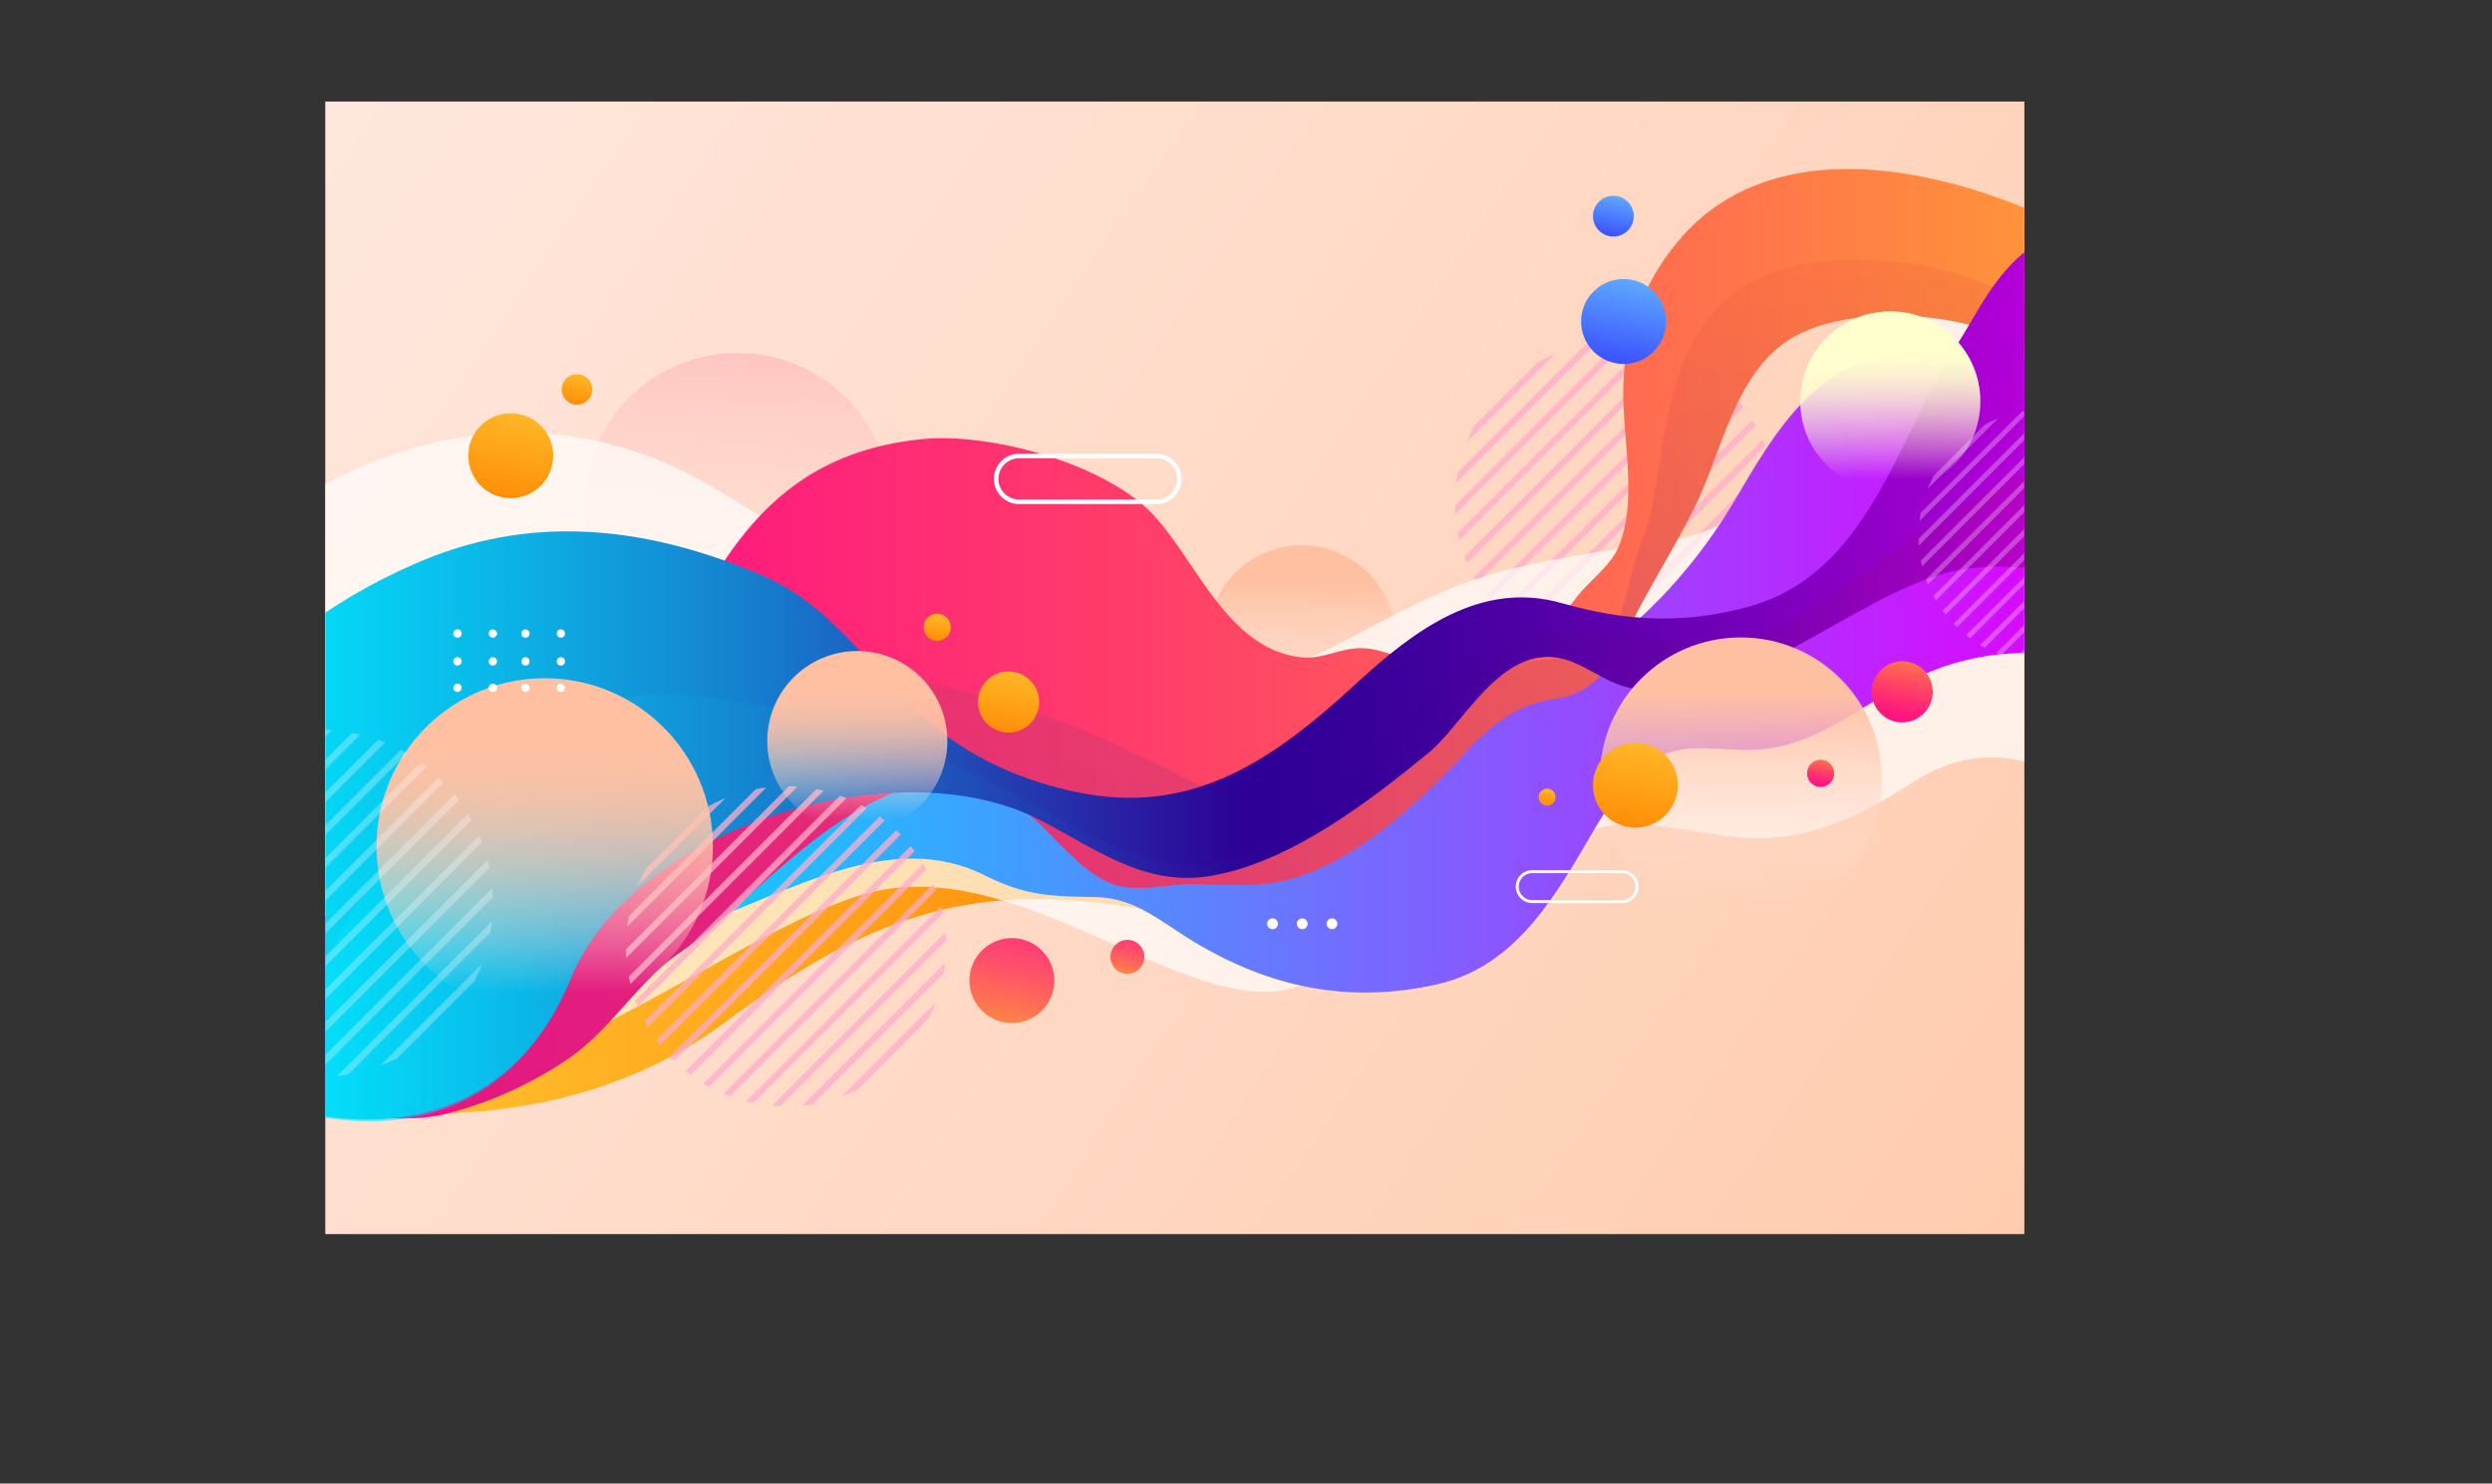 <svg xmlns="http://www.w3.org/2000/svg" xmlns:xlink="http://www.w3.org/1999/xlink" viewBox="0 0 1100 654.96">
    <rect x="0" y="0" width="1100" height="654.96" fill="#333333" stroke="none"/>
    <defs>
        <style>.cls-1,.cls-26,.cls-27{fill:none;}.cls-2{isolation:isolate;}.cls-3{fill:url(#linear-gradient);}.cls-14,.cls-16,.cls-4{mix-blend-mode:multiply;}.cls-4{opacity:0.36;fill:url(#linear-gradient-2);}.cls-5{fill:url(#linear-gradient-3);}.cls-6{opacity:0.76;}.cls-7{clip-path:url(#clip-path);}.cls-8{fill:#ffacc9;}.cls-9{clip-path:url(#clip-path-2);}.cls-10{fill:url(#linear-gradient-4);}.cls-11,.cls-22{fill:#fff;}.cls-11{mix-blend-mode:overlay;opacity:0.68;}.cls-12{fill:url(#linear-gradient-5);}.cls-13{fill:url(#linear-gradient-6);}.cls-14{opacity:0.3;fill:url(#linear-gradient-7);}.cls-15{fill:url(#linear-gradient-8);}.cls-16{opacity:0.48;fill:url(#linear-gradient-9);}.cls-17{clip-path:url(#clip-path-3);}.cls-18,.cls-19,.cls-20,.cls-21{mix-blend-mode:soft-light;}.cls-18{fill:url(#linear-gradient-10);}.cls-19{fill:url(#linear-gradient-11);}.cls-20{fill:url(#linear-gradient-12);}.cls-21{fill:url(#linear-gradient-13);}.cls-23{opacity:0.28;}.cls-24{clip-path:url(#clip-path-4);}.cls-25{clip-path:url(#clip-path-5);}.cls-26,.cls-27{stroke:#fff;stroke-miterlimit:10;}.cls-26{stroke-width:2px;}.cls-27{stroke-width:1.31px;}.cls-28{fill:url(#linear-gradient-14);}.cls-29{fill:url(#linear-gradient-15);}.cls-30{fill:url(#linear-gradient-16);}.cls-31{fill:url(#linear-gradient-17);}.cls-32{fill:url(#linear-gradient-18);}.cls-33{fill:url(#linear-gradient-19);}.cls-34{fill:url(#linear-gradient-20);}.cls-35{fill:url(#linear-gradient-21);}.cls-36{fill:url(#linear-gradient-22);}.cls-37{fill:url(#linear-gradient-23);}.cls-38{fill:url(#linear-gradient-24);}.cls-39{fill:url(#linear-gradient-25);}</style>
        <linearGradient id="linear-gradient" x1="148.86" y1="43.36" x2="889.94" y2="547.41" gradientUnits="userSpaceOnUse">
            <stop offset="0" stop-color="#ffe7dd" />
            <stop offset="1" stop-color="#ffccaf" />
        </linearGradient>
        <linearGradient id="linear-gradient-2" x1="325.58" y1="282.92" x2="325.58" y2="137.41" gradientUnits="userSpaceOnUse">
            <stop offset="0" stop-color="#ffe7dd" stop-opacity="0" />
            <stop offset="1" stop-color="#ff7b8b" />
        </linearGradient>
        <linearGradient id="linear-gradient-3" x1="574.57" y1="318.48" x2="574.57" y2="257.37" gradientUnits="userSpaceOnUse">
            <stop offset="0" stop-color="#ffe7dd" stop-opacity="0" />
            <stop offset="1" stop-color="#ffc0a2" />
        </linearGradient>
        <clipPath id="clip-path" transform="translate(143.58 44.83)">
            <circle class="cls-1" cx="569.34" cy="176.92" r="70.66" transform="translate(270.83 693) rotate(-77.22)" />
        </clipPath>
        <clipPath id="clip-path-2" transform="translate(143.58 44.83)">
            <rect class="cls-1" width="750" height="500" />
        </clipPath>
        <linearGradient id="linear-gradient-4" x1="7.61" y1="373.66" x2="423.11" y2="373.66" gradientUnits="userSpaceOnUse">
            <stop offset="0" stop-color="#ffc431" />
            <stop offset="1" stop-color="#ff8300" />
        </linearGradient>
        <linearGradient id="linear-gradient-5" x1="100.5" y1="257.35" x2="779.15" y2="257.35" gradientUnits="userSpaceOnUse">
            <stop offset="0" stop-color="#0df" />
            <stop offset="0.26" stop-color="#38a6ff" />
            <stop offset="0.87" stop-color="#c31eff" />
            <stop offset="1" stop-color="#e100ff" />
        </linearGradient>
        <linearGradient id="linear-gradient-6" x1="-82.39" y1="239.34" x2="784.7" y2="239.34" gradientUnits="userSpaceOnUse">
            <stop offset="0" stop-color="#ff008b" />
            <stop offset="0.12" stop-color="#ff0986" />
            <stop offset="0.32" stop-color="#ff207a" />
            <stop offset="0.56" stop-color="#ff4665" />
            <stop offset="0.84" stop-color="#ff7a48" />
            <stop offset="1" stop-color="#ff9b36" />
        </linearGradient>
        <linearGradient id="linear-gradient-7" x1="417.09" y1="365.01" x2="417.09" y2="45.08" gradientUnits="userSpaceOnUse">
            <stop offset="0" stop-color="#a42f7f" />
            <stop offset="0.18" stop-color="#ad3578" />
            <stop offset="0.47" stop-color="#c44466" />
            <stop offset="0.82" stop-color="#e95c47" />
            <stop offset="1" stop-color="#ff6a36" />
        </linearGradient>
        <linearGradient id="linear-gradient-8" x1="-62.63" y1="242.47" x2="876.48" y2="242.47" gradientUnits="userSpaceOnUse">
            <stop offset="0" stop-color="#00ecff" />
            <stop offset="0.05" stop-color="#03def9" />
            <stop offset="0.14" stop-color="#0ab9e8" />
            <stop offset="0.27" stop-color="#167dcd" />
            <stop offset="0.42" stop-color="#262ca9" />
            <stop offset="0.5" stop-color="#2e0095" />
            <stop offset="0.55" stop-color="#360099" />
            <stop offset="0.62" stop-color="#4c00a4" />
            <stop offset="0.72" stop-color="#6f00b6" />
            <stop offset="0.83" stop-color="#a100cf" />
            <stop offset="0.94" stop-color="#df00ef" />
            <stop offset="1" stop-color="#f0f" />
        </linearGradient>
        <linearGradient id="linear-gradient-9" x1="-25.05" y1="295.27" x2="864.37" y2="295.27" gradientUnits="userSpaceOnUse">
            <stop offset="0" stop-color="#00ecff" />
            <stop offset="0.05" stop-color="#03def9" />
            <stop offset="0.14" stop-color="#0ab9e8" />
            <stop offset="0.27" stop-color="#167dcd" />
            <stop offset="0.42" stop-color="#262ca9" />
            <stop offset="0.5" stop-color="#2e0095" />
            <stop offset="0.55" stop-color="#360097" />
            <stop offset="0.62" stop-color="#4c019b" />
            <stop offset="0.72" stop-color="#6f02a2" />
            <stop offset="0.83" stop-color="#a103ac" />
            <stop offset="0.94" stop-color="#df05b9" />
            <stop offset="1" stop-color="#ff06bf" />
        </linearGradient>
        <clipPath id="clip-path-3" transform="translate(143.58 44.83)">
            <circle class="cls-1" cx="203.34" cy="372.92" r="70.66" transform="translate(-206.34 485.05) rotate(-76.7)" />
        </clipPath>
        <linearGradient id="linear-gradient-10" x1="768.41" y1="397.76" x2="768.41" y2="306.32" xlink:href="#linear-gradient-3" />
        <linearGradient id="linear-gradient-11" x1="240.44" y1="438.19" x2="240.44" y2="329.12" gradientUnits="userSpaceOnUse">
            <stop offset="0" stop-color="#ffe7dd" stop-opacity="0" />
            <stop offset="0.07" stop-color="#ffe2d6" stop-opacity="0.12" />
            <stop offset="0.21" stop-color="#ffd9c9" stop-opacity="0.35" />
            <stop offset="0.36" stop-color="#ffd2bd" stop-opacity="0.55" />
            <stop offset="0.5" stop-color="#ffcbb3" stop-opacity="0.71" />
            <stop offset="0.64" stop-color="#ffc6ac" stop-opacity="0.84" />
            <stop offset="0.77" stop-color="#ffc3a6" stop-opacity="0.93" />
            <stop offset="0.89" stop-color="#ffc1a3" stop-opacity="0.98" />
            <stop offset="1" stop-color="#ffc0a2" />
        </linearGradient>
        <linearGradient id="linear-gradient-12" x1="378.43" y1="361.71" x2="378.43" y2="303.32" xlink:href="#linear-gradient-11" />
        <linearGradient id="linear-gradient-13" x1="834.41" y1="211.72" x2="834.41" y2="153.33" gradientUnits="userSpaceOnUse">
            <stop offset="0" stop-color="#ffe7dd" stop-opacity="0" />
            <stop offset="0.07" stop-color="#ffeadb" stop-opacity="0.12" />
            <stop offset="0.21" stop-color="#ffefd8" stop-opacity="0.35" />
            <stop offset="0.36" stop-color="#fff4d5" stop-opacity="0.55" />
            <stop offset="0.5" stop-color="#fff8d2" stop-opacity="0.71" />
            <stop offset="0.64" stop-color="#fffbd0" stop-opacity="0.84" />
            <stop offset="0.77" stop-color="#fffdcf" stop-opacity="0.93" />
            <stop offset="0.89" stop-color="#ffffce" stop-opacity="0.98" />
            <stop offset="1" stop-color="#ffffce" />
        </linearGradient>
        <clipPath id="clip-path-4" transform="translate(143.58 44.83)">
            <circle class="cls-1" cx="759.36" cy="191.93" r="56.03" transform="translate(394.08 884.77) rotate(-76.39)" />
        </clipPath>
        <clipPath id="clip-path-5" transform="translate(143.58 44.83)">
            <circle class="cls-1" cx="-2.64" cy="353.93" r="76.64" transform="translate(-347.98 276.42) rotate(-77.78)" />
        </clipPath>
        <linearGradient id="linear-gradient-14" x1="88.07" y1="126.03" x2="76.07" y2="184.52" gradientTransform="translate(67.19 -19.52) rotate(22.87)" xlink:href="#linear-gradient-4" />
        <linearGradient id="linear-gradient-15" x1="584.55" y1="271.52" x2="572.55" y2="330.02" gradientTransform="translate(738.01 -330.68) rotate(76.61)" xlink:href="#linear-gradient-4" />
        <linearGradient id="linear-gradient-16" x1="684.16" y1="345.86" x2="681.76" y2="357.56" xlink:href="#linear-gradient-4" />
        <linearGradient id="linear-gradient-17" x1="449.65" y1="288.09" x2="441.01" y2="330.21" xlink:href="#linear-gradient-4" />
        <linearGradient id="linear-gradient-18" x1="415.67" y1="267.22" x2="411.83" y2="285.94" xlink:href="#linear-gradient-4" />
        <linearGradient id="linear-gradient-19" x1="309.31" y1="357.76" x2="297.31" y2="416.26" gradientTransform="translate(614.17 6.37) rotate(77.17)" gradientUnits="userSpaceOnUse">
            <stop offset="0" stop-color="#ff2f7f" />
            <stop offset="0.16" stop-color="#ff3879" />
            <stop offset="0.41" stop-color="#ff4f6a" />
            <stop offset="0.72" stop-color="#ff7450" />
            <stop offset="1" stop-color="#ff9b36" />
        </linearGradient>
        <linearGradient id="linear-gradient-20" x1="722.88" y1="111.61" x2="710.88" y2="170.11" gradientUnits="userSpaceOnUse">
            <stop offset="0" stop-color="#68c5ff" />
            <stop offset="1" stop-color="#3239ff" />
        </linearGradient>
        <linearGradient id="linear-gradient-21" x1="844.13" y1="283.59" x2="835.49" y2="325.71" gradientUnits="userSpaceOnUse">
            <stop offset="0" stop-color="#ff9b36" />
            <stop offset="0.16" stop-color="#ff7a48" />
            <stop offset="0.44" stop-color="#ff4665" />
            <stop offset="0.68" stop-color="#ff207a" />
            <stop offset="0.88" stop-color="#ff0986" />
            <stop offset="1" stop-color="#ff008b" />
        </linearGradient>
        <linearGradient id="linear-gradient-22" x1="805.65" y1="331.72" x2="801.81" y2="350.44" xlink:href="#linear-gradient-21" />
        <linearGradient id="linear-gradient-23" x1="571.57" y1="36.05" x2="565.81" y2="64.13" gradientTransform="translate(202.31 -387.23) rotate(45)" xlink:href="#linear-gradient-20" />
        <linearGradient id="linear-gradient-24" x1="356.58" y1="365.46" x2="351.78" y2="388.86" gradientTransform="translate(170.54 -106.42) rotate(22.39)" xlink:href="#linear-gradient-19" />
        <linearGradient id="linear-gradient-25" x1="256.92" y1="161.01" x2="252.61" y2="182.07" xlink:href="#linear-gradient-4" />
    </defs>
    <g class="cls-2">
        <g id="BACKGROUND">
            <rect class="cls-3" x="143.58" y="44.83" width="750" height="500" />
            <circle class="cls-4" cx="325.58" cy="223.83" r="68" />
            <circle class="cls-5" cx="574.57" cy="282.33" r="41.6" />
            <g class="cls-6">
                <g class="cls-7">
                    <rect class="cls-8" x="560.16" y="-94.04" width="2.78" height="342.73" transform="translate(362.72 -329.59) rotate(45)" />
                    <rect class="cls-8" x="560.16" y="-80.69" width="2.78" height="342.73" transform="translate(372.16 -325.68) rotate(45)" />
                    <rect class="cls-8" x="560.16" y="-67.33" width="2.78" height="342.73" transform="translate(381.62 -321.77) rotate(45)" />
                    <rect class="cls-8" x="560.16" y="-53.98" width="2.78" height="342.73" transform="translate(391.06 -317.86) rotate(45)" />
                    <rect class="cls-8" x="560.16" y="-40.63" width="2.78" height="342.73" transform="translate(400.5 -313.95) rotate(45)" />
                    <rect class="cls-8" x="560.16" y="-27.27" width="2.78" height="342.73" transform="translate(409.93 -310.03) rotate(45)" />
                    <rect class="cls-8" x="560.16" y="-13.92" width="2.78" height="342.73" transform="translate(419.37 -306.12) rotate(45)" />
                    <rect class="cls-8" x="560.16" y="-0.57" width="2.78" height="342.73" transform="translate(428.8 -302.2) rotate(45)" />
                    <rect class="cls-8" x="560.16" y="12.79" width="2.78" height="342.73" transform="translate(438.24 -298.29) rotate(45)" />
                    <rect class="cls-8" x="560.16" y="26.14" width="2.78" height="342.73" transform="translate(447.7 -294.39) rotate(45)" />
                    <rect class="cls-8" x="560.16" y="39.49" width="2.78" height="342.73" transform="translate(457.14 -290.48) rotate(45)" />
                    <rect class="cls-8" x="560.16" y="52.84" width="2.78" height="342.73" transform="translate(466.6 -286.57) rotate(45)" />
                    <rect class="cls-8" x="560.16" y="66.2" width="2.78" height="342.73" transform="translate(476.04 -282.66) rotate(45)" />
                    <rect class="cls-8" x="560.16" y="79.55" width="2.78" height="342.73" transform="translate(485.45 -278.74) rotate(45)" />
                    <rect class="cls-8" x="560.16" y="92.9" width="2.78" height="342.73" transform="translate(494.89 -274.83) rotate(45)" />
                    <rect class="cls-8" x="560.16" y="106.26" width="2.78" height="342.73" transform="translate(504.35 -270.93) rotate(45)" />
                    <rect class="cls-8" x="560.16" y="119.61" width="2.78" height="342.73" transform="translate(513.78 -267.01) rotate(45)" />
                </g>
            </g>
            <g class="cls-9">
                <path class="cls-10" d="M7.61,443.58s93,19.5,169.49-37.5,127.49-66,223.49-40.5-139.49-105-244.49-52.49S7.61,443.58,7.61,443.58Z" transform="translate(143.58 44.83)" />
                <path class="cls-11" d="M-19.39,181.09s91.5-72,193.49-9,210,100.5,270,69,64.49-34.5,145.49-46.5,76.5-105,145.49-129,66-4.5,66-4.5L804,335s-44-73-104-34-80.42,19.59-122.42,18.09-97.49,49.49-145.49,70.49-126-61.49-196.49-39S75.11,460.08-8.89,425.58s-48-157.49-48-157.49Z" transform="translate(143.58 44.83)" />
                <path class="cls-12" d="M100.5,404.88c2.41.57,36.63-32.33,64-41.69,39.8-13.6,84.88-42.55,126.52-21.59,18.33,9.22,29.41,9.26,49,9.6,17.65.32,29,11.08,43.55,19.82,34.07,20.51,68.82,27.2,106.79,18.8,32.68-7.24,50-34.49,66.25-62.41,8-13.67,16.66-29.29,30.82-37.31,13.35-7.56,26.7-3.55,41.25-3.82,28.7-.53,46.79-18.44,71.07-30.65,24.09-12.12,53.59-16.34,79.37-7.06-3.49-19.37-7.26-38.9-9.75-58.42-3-23.44,6.21-45.08,7.76-68.39-20.55-7.75-43.49-11.37-65.35-11.91-47.45-1.16-66.44,26.4-88.35,64.08-17.23,29.63-39.57,54.52-68.4,74.17-26.38,18-59.73,38.22-90,46.68-21.32,6-44.33,6.77-66,.25-23.13-6.95-46-15.56-69.12-22.83-28.78-9-51.53-29.67-79.44-40.41-29.64-11.4-51.45-.88-71,21.35C142.83,294.65,100.5,404.88,100.5,404.88Z" transform="translate(143.58 44.83)" />
                <path class="cls-13" d="M-8.89,445.08c20.63,1.47,43.68,6.91,63.56,1.5A170.78,170.78,0,0,0,108,422.07c18.56-13,30.38-33.91,48.06-46,41.13-28.14,100.49-110.6,157.61-58.67,9.59,8.72,20.89,23,33.25,27.81,11,4.25,23.75.31,35.17.3,16.39,0,30.71,2.06,46.71-3.08,22.77-7.32,41.82-23.07,58.65-38.88,18.83-17.68,28.89-36,55.82-40,19.65-3,25.42-17.48,34-34.55,8.95-17.92,20-34.66,28.53-52.75,11-23.48,17-56.05,40.18-71,36-23.37,134.49-9.13,134.52,46,6.95-25.14,6.44-35.24-9.69-54.76-13.32-16.13-17-27.86-19.18-48.84-50-20.93-118.85-32.12-156.67,16.75A102.92,102.92,0,0,0,573,124.92c-.85,21.94,6.71,51.16-2.24,71.86-3.63,8.39-12.61,14.57-18.13,21.75-9,11.74-15.17,16.55-29.39,22-15,5.77-31.07,9.17-47,5.16-8.09-2.05-13.31-5-21.94-4.21-8,.76-15.22,4.77-23.45,3.87C398.67,241.83,385.17,204,366,183c-21.09-23.15-72.28-36.85-102-34-73.95,7.1-95.19,63-123.64,122.62C122.75,308.52,66,371.81,19.19,362.29c-54.55-11.1-91.92,6-101.58,58.79C-55.42,425.81-35.86,440.35-8.89,445.08Z" transform="translate(143.58 44.83)" />
                <path class="cls-14" d="M669.08,70.1c-87,3-73.5,87-87,121.49s-3,52.5-51,55.5-42,30-66,46.5c-81,37.5-69-6-193.49-36s-219,162-219,162l5.52,26A169.75,169.75,0,0,0,108,422.07c18.56-13,30.38-33.91,48.06-46,41.13-28.14,100.49-110.6,157.61-58.67,9.59,8.72,20.89,23,33.25,27.81,11,4.25,23.75.31,35.17.3,16.39,0,30.71,2.06,46.71-3.08,22.77-7.32,41.82-23.07,58.65-38.88,18.83-17.68,28.89-36,55.82-40,19.65-3,25.42-17.48,34-34.55,8.95-17.92,20-34.66,28.53-52.75,11-23.48,17-56.05,40.18-71,31.93-20.71,112.82-11.89,130.89,28.74l4.75-11.31S756.07,67.1,669.08,70.1Z" transform="translate(143.58 44.83)" />
                <path class="cls-15" d="M-23.73,244.1c19.58-17.59,42.94-31.6,67.18-41.67,50.8-21.1,101.41-13.78,149.38,6.74,32.59,13.94,49.6,45,77.09,67.5C287.38,291,309,300.05,331,304.74c51.74,11.06,87.33-14,124.11-47.84,25.49-23.45,54.91-45.63,90.67-35.45,28.35,8.08,54.52,9.52,83.4,1.29,51.93-14.82,64.38-73.21,90.36-114.15C730,92.21,736.23,77,752.16,64.79,774.05,48,800.79,39.53,827.8,35.51c1.82,11.19,2.35,28.16,8.7,38.09,5.56,8.69,17.37,14.65,25.18,21,21.65,17.57,17,28.19,2.38,48-15.67,21.29-14,29.82-9.88,54.86l9.06,55.64c-41.45-26.67-104-59.91-153-43.48-42.47,14.27-84.91,56.15-132.73,49.48-13-1.82-22.59-12.74-35.59-13.86-24.47-2.1-40.21,30.17-54.85,42.18-25.06,20.56-60.27,48-95.48,54.28-30.39,5.39-51.89-12.36-77.27-25.11-63.13-31.7-179.07,4.4-205.88,70.29C77.8,462.3-.19,462.19-62.63,425.19Z" transform="translate(143.58 44.83)" />
                <path class="cls-16" d="M487.1,287.45c14.64-12,30.38-44.28,54.85-42.18,13,1.12,22.57,12,35.59,13.86,47.82,6.67,90.26-35.21,132.73-49.48,49-16.43,111.52,16.81,153,43.48q-4.44-27.3-8.89-54.58c-4-24.56-6.42-35,10-56.31C782.29,129.33,716.72,182,655.06,223.79c-35.06,23.78-70.72,10.44-111.13,10.77-62.43.51-83.19,78.8-138.54,98.7-34.09,12.26-63-7.11-92-22.56-46.61-24.77-98.2-43.83-150.7-48.31C60.91,253.71.91,359.31-25,442.36c58,19.75,109.59,3,133.52-55.45,27-66,142.75-102,205.88-70.29,25.38,12.75,46.88,30.5,77.27,25.11C426.83,335.49,462,308,487.1,287.45Z" transform="translate(143.58 44.83)" />
                <g class="cls-6">
                    <g class="cls-17">
                        <rect class="cls-8" x="194.16" y="101.96" width="2.78" height="342.73" transform="translate(394.12 -13.39) rotate(45)" />
                        <rect class="cls-8" x="194.16" y="115.31" width="2.78" height="342.73" transform="translate(403.56 -9.48) rotate(45)" />
                        <rect class="cls-8" x="194.16" y="128.67" width="2.78" height="342.73" transform="translate(413.01 -5.57) rotate(45)" />
                        <rect class="cls-8" x="194.16" y="142.02" width="2.78" height="342.73" transform="translate(422.45 -1.65) rotate(45)" />
                        <rect class="cls-8" x="194.16" y="155.37" width="2.78" height="342.73" transform="translate(431.9 2.26) rotate(45)" />
                        <rect class="cls-8" x="194.16" y="168.73" width="2.78" height="342.73" transform="translate(441.33 6.16) rotate(45)" />
                        <rect class="cls-8" x="194.16" y="182.08" width="2.78" height="342.73" transform="translate(450.77 10.08) rotate(45)" />
                        <rect class="cls-8" x="194.16" y="195.43" width="2.78" height="342.73" transform="translate(460.2 13.98) rotate(45)" />
                        <rect class="cls-8" x="194.16" y="208.79" width="2.78" height="342.73" transform="translate(469.64 17.89) rotate(45)" />
                        <rect class="cls-8" x="194.16" y="222.14" width="2.78" height="342.73" transform="translate(479.1 21.81) rotate(45)" />
                        <rect class="cls-8" x="194.16" y="235.49" width="2.78" height="342.73" transform="translate(488.54 25.72) rotate(45)" />
                        <rect class="cls-8" x="194.16" y="248.84" width="2.78" height="342.73" transform="translate(497.99 29.63) rotate(45)" />
                        <rect class="cls-8" x="194.16" y="262.2" width="2.78" height="342.73" transform="translate(507.43 33.54) rotate(45)" />
                        <rect class="cls-8" x="194.16" y="275.55" width="2.78" height="342.73" transform="translate(516.85 37.45) rotate(45)" />
                        <rect class="cls-8" x="194.16" y="288.9" width="2.78" height="342.73" transform="translate(526.29 41.36) rotate(45)" />
                        <rect class="cls-8" x="194.16" y="302.26" width="2.78" height="342.73" transform="translate(535.75 45.27) rotate(45)" />
                        <rect class="cls-8" x="194.16" y="315.61" width="2.78" height="342.73" transform="translate(545.18 49.18) rotate(45)" />
                    </g>
                </g>
                <circle class="cls-18" cx="768.41" cy="343.67" r="62.25" />
                <circle class="cls-19" cx="240.44" cy="373.67" r="74.25" />
                <circle class="cls-20" cx="378.43" cy="327.17" r="39.75" />
                <circle class="cls-21" cx="834.41" cy="177.18" r="39.75" />
                <path class="cls-22" d="M102.16,258.83a1.84,1.84,0,1,1,1.84,1.83A1.84,1.84,0,0,1,102.16,258.83Z" transform="translate(143.58 44.83)" />
                <path class="cls-22" d="M86.53,258.83a1.83,1.83,0,1,1,1.83,1.83A1.82,1.82,0,0,1,86.53,258.83Z" transform="translate(143.58 44.83)" />
                <path class="cls-22" d="M102.16,247.13A1.84,1.84,0,1,1,104,249,1.84,1.84,0,0,1,102.16,247.13Z" transform="translate(143.58 44.83)" />
                <path class="cls-22" d="M86.53,247.13A1.83,1.83,0,1,1,88.36,249,1.82,1.82,0,0,1,86.53,247.13Z" transform="translate(143.58 44.83)" />
                <path class="cls-22" d="M102.16,234.87A1.84,1.84,0,1,1,104,236.7,1.84,1.84,0,0,1,102.16,234.87Z" transform="translate(143.58 44.83)" />
                <path class="cls-22" d="M86.53,234.87a1.83,1.83,0,1,1,1.83,1.83A1.82,1.82,0,0,1,86.53,234.87Z" transform="translate(143.58 44.83)" />
                <path class="cls-22" d="M72.15,258.83A1.83,1.83,0,1,1,74,260.66,1.83,1.83,0,0,1,72.15,258.83Z" transform="translate(143.58 44.83)" />
                <path class="cls-22" d="M56.51,258.83a1.84,1.84,0,1,1,1.83,1.83A1.83,1.83,0,0,1,56.51,258.83Z" transform="translate(143.58 44.83)" />
                <path class="cls-22" d="M72.15,247.13A1.83,1.83,0,1,1,74,249,1.83,1.83,0,0,1,72.15,247.13Z" transform="translate(143.58 44.83)" />
                <path class="cls-22" d="M56.51,247.13A1.84,1.84,0,1,1,58.34,249,1.83,1.83,0,0,1,56.51,247.13Z" transform="translate(143.58 44.83)" />
                <path class="cls-22" d="M72.15,234.87A1.83,1.83,0,1,1,74,236.7,1.83,1.83,0,0,1,72.15,234.87Z" transform="translate(143.58 44.83)" />
                <path class="cls-22" d="M56.51,234.87a1.84,1.84,0,1,1,1.83,1.83A1.83,1.83,0,0,1,56.51,234.87Z" transform="translate(143.58 44.83)" />
                <circle class="cls-22" cx="561.71" cy="407.83" r="2.38" />
                <circle class="cls-22" cx="574.83" cy="407.83" r="2.38" />
                <circle class="cls-22" cx="587.96" cy="407.83" r="2.38" />
                <g class="cls-23">
                    <g class="cls-24">
                        <rect class="cls-22" x="752.08" y="-22.95" width="2.21" height="271.79" transform="translate(444.03 -454.65) rotate(45)" />
                        <rect class="cls-22" x="752.08" y="-12.36" width="2.21" height="271.79" transform="translate(451.52 -451.55) rotate(45)" />
                        <rect class="cls-22" x="752.08" y="-1.77" width="2.21" height="271.79" transform="translate(459.03 -448.46) rotate(45)" />
                        <rect class="cls-22" x="752.08" y="8.82" width="2.21" height="271.79" transform="translate(466.51 -445.36) rotate(45)" />
                        <rect class="cls-22" x="752.08" y="19.41" width="2.21" height="271.79" transform="translate(474 -442.26) rotate(45)" />
                        <rect class="cls-22" x="752.08" y="30" width="2.21" height="271.79" transform="translate(481.47 -439.15) rotate(45)" />
                        <rect class="cls-22" x="752.08" y="40.59" width="2.21" height="271.79" transform="translate(488.96 -436.05) rotate(45)" />
                        <rect class="cls-22" x="752.08" y="51.18" width="2.21" height="271.79" transform="translate(496.44 -432.94) rotate(45)" />
                        <rect class="cls-22" x="752.08" y="61.77" width="2.21" height="271.79" transform="translate(503.93 -429.84) rotate(45)" />
                        <rect class="cls-22" x="752.08" y="72.36" width="2.21" height="271.79" transform="translate(511.42 -426.74) rotate(45)" />
                        <rect class="cls-22" x="752.08" y="82.95" width="2.21" height="271.79" transform="translate(518.91 -423.64) rotate(45)" />
                        <rect class="cls-22" x="752.08" y="93.53" width="2.21" height="271.79" transform="translate(526.42 -420.55) rotate(45)" />
                        <rect class="cls-22" x="752.08" y="104.12" width="2.21" height="271.79" transform="translate(533.9 -417.45) rotate(45)" />
                        <rect class="cls-22" x="752.08" y="114.71" width="2.21" height="271.79" transform="translate(541.37 -414.34) rotate(45)" />
                        <rect class="cls-22" x="752.08" y="125.3" width="2.21" height="271.79" transform="translate(548.86 -411.24) rotate(45)" />
                        <rect class="cls-22" x="752.08" y="135.89" width="2.21" height="271.79" transform="translate(556.34 -408.13) rotate(45)" />
                        <rect class="cls-22" x="752.08" y="146.48" width="2.21" height="271.79" transform="translate(563.83 -405.03) rotate(45)" />
                    </g>
                </g>
                <g class="cls-23">
                    <g class="cls-25">
                        <rect class="cls-22" x="-12.6" y="60.04" width="3.02" height="371.73" transform="translate(314.21 124.69) rotate(45)" />
                        <rect class="cls-22" x="-12.6" y="74.52" width="3.02" height="371.73" transform="translate(324.46 128.94) rotate(45)" />
                        <rect class="cls-22" x="-12.6" y="89.01" width="3.02" height="371.73" transform="translate(334.7 133.19) rotate(45)" />
                        <rect class="cls-22" x="-12.6" y="103.49" width="3.02" height="371.73" transform="translate(344.94 137.42) rotate(45)" />
                        <rect class="cls-22" x="-12.6" y="117.97" width="3.02" height="371.73" transform="translate(355.18 141.66) rotate(45)" />
                        <rect class="cls-22" x="-12.6" y="132.46" width="3.02" height="371.73" transform="translate(365.42 145.9) rotate(45)" />
                        <rect class="cls-22" x="-12.6" y="146.94" width="3.02" height="371.73" transform="translate(375.66 150.14) rotate(45)" />
                        <rect class="cls-22" x="-12.6" y="161.42" width="3.02" height="371.73" transform="translate(385.9 154.38) rotate(45)" />
                        <rect class="cls-22" x="-12.6" y="175.9" width="3.02" height="371.73" transform="translate(396.14 158.63) rotate(45)" />
                        <rect class="cls-22" x="-12.6" y="190.39" width="3.02" height="371.73" transform="translate(406.38 162.87) rotate(45)" />
                        <rect class="cls-22" x="-12.6" y="204.87" width="3.02" height="371.73" transform="translate(416.62 167.11) rotate(45)" />
                        <rect class="cls-22" x="-12.6" y="219.35" width="3.02" height="371.73" transform="translate(426.88 171.37) rotate(45)" />
                        <rect class="cls-22" x="-12.6" y="233.84" width="3.02" height="371.73" transform="translate(437.12 175.61) rotate(45)" />
                        <rect class="cls-22" x="-12.6" y="248.32" width="3.02" height="371.73" transform="translate(447.34 179.84) rotate(45)" />
                        <rect class="cls-22" x="-12.6" y="262.8" width="3.02" height="371.73" transform="translate(457.58 184.08) rotate(45)" />
                        <rect class="cls-22" x="-12.6" y="277.29" width="3.02" height="371.73" transform="translate(467.83 188.32) rotate(45)" />
                        <rect class="cls-22" x="-12.6" y="291.77" width="3.02" height="371.73" transform="translate(478.07 192.56) rotate(45)" />
                    </g>
                </g>
                <path class="cls-26" d="M366.89,176.7H306.26a10.11,10.11,0,0,1-10.11-10.11h0a10.11,10.11,0,0,1,10.11-10.1h60.63A10.1,10.1,0,0,1,377,166.59h0A10.1,10.1,0,0,1,366.89,176.7Z" transform="translate(143.58 44.83)" />
                <path class="cls-27" d="M572.39,353.2H532.76a6.61,6.61,0,0,1-6.61-6.61h0a6.61,6.61,0,0,1,6.61-6.6h39.63a6.61,6.61,0,0,1,6.61,6.6h0A6.61,6.61,0,0,1,572.39,353.2Z" transform="translate(143.58 44.83)" />
                <circle class="cls-28" cx="81.86" cy="156.35" r="18.75" transform="translate(89.26 88.93) rotate(-22.87)" />
                <circle class="cls-29" cx="578.33" cy="301.84" r="18.75" transform="translate(294.33 839.37) rotate(-76.61)" />
                <circle class="cls-30" cx="682.91" cy="351.92" r="3.75" />
                <circle class="cls-31" cx="445.18" cy="309.92" r="13.5" />
                <circle class="cls-32" cx="413.68" cy="276.92" r="6" />
                <circle class="cls-33" cx="303.09" cy="388.08" r="18.75" transform="translate(0.97 642.25) rotate(-77.17)" />
                <circle class="cls-34" cx="716.66" cy="141.93" r="18.75" />
                <circle class="cls-35" cx="839.66" cy="305.42" r="13.5" />
                <circle class="cls-36" cx="803.66" cy="341.42" r="6" />
                <circle class="cls-37" cx="568.58" cy="50.6" r="9" transform="translate(274.34 461.7) rotate(-45)" />
                <circle class="cls-38" cx="354.09" cy="377.58" r="7.5" transform="translate(26.44 208.19) rotate(-22.39)" />
                <circle class="cls-39" cx="254.69" cy="171.93" r="6.75" />
            </g>
        </g>
    </g>
</svg>